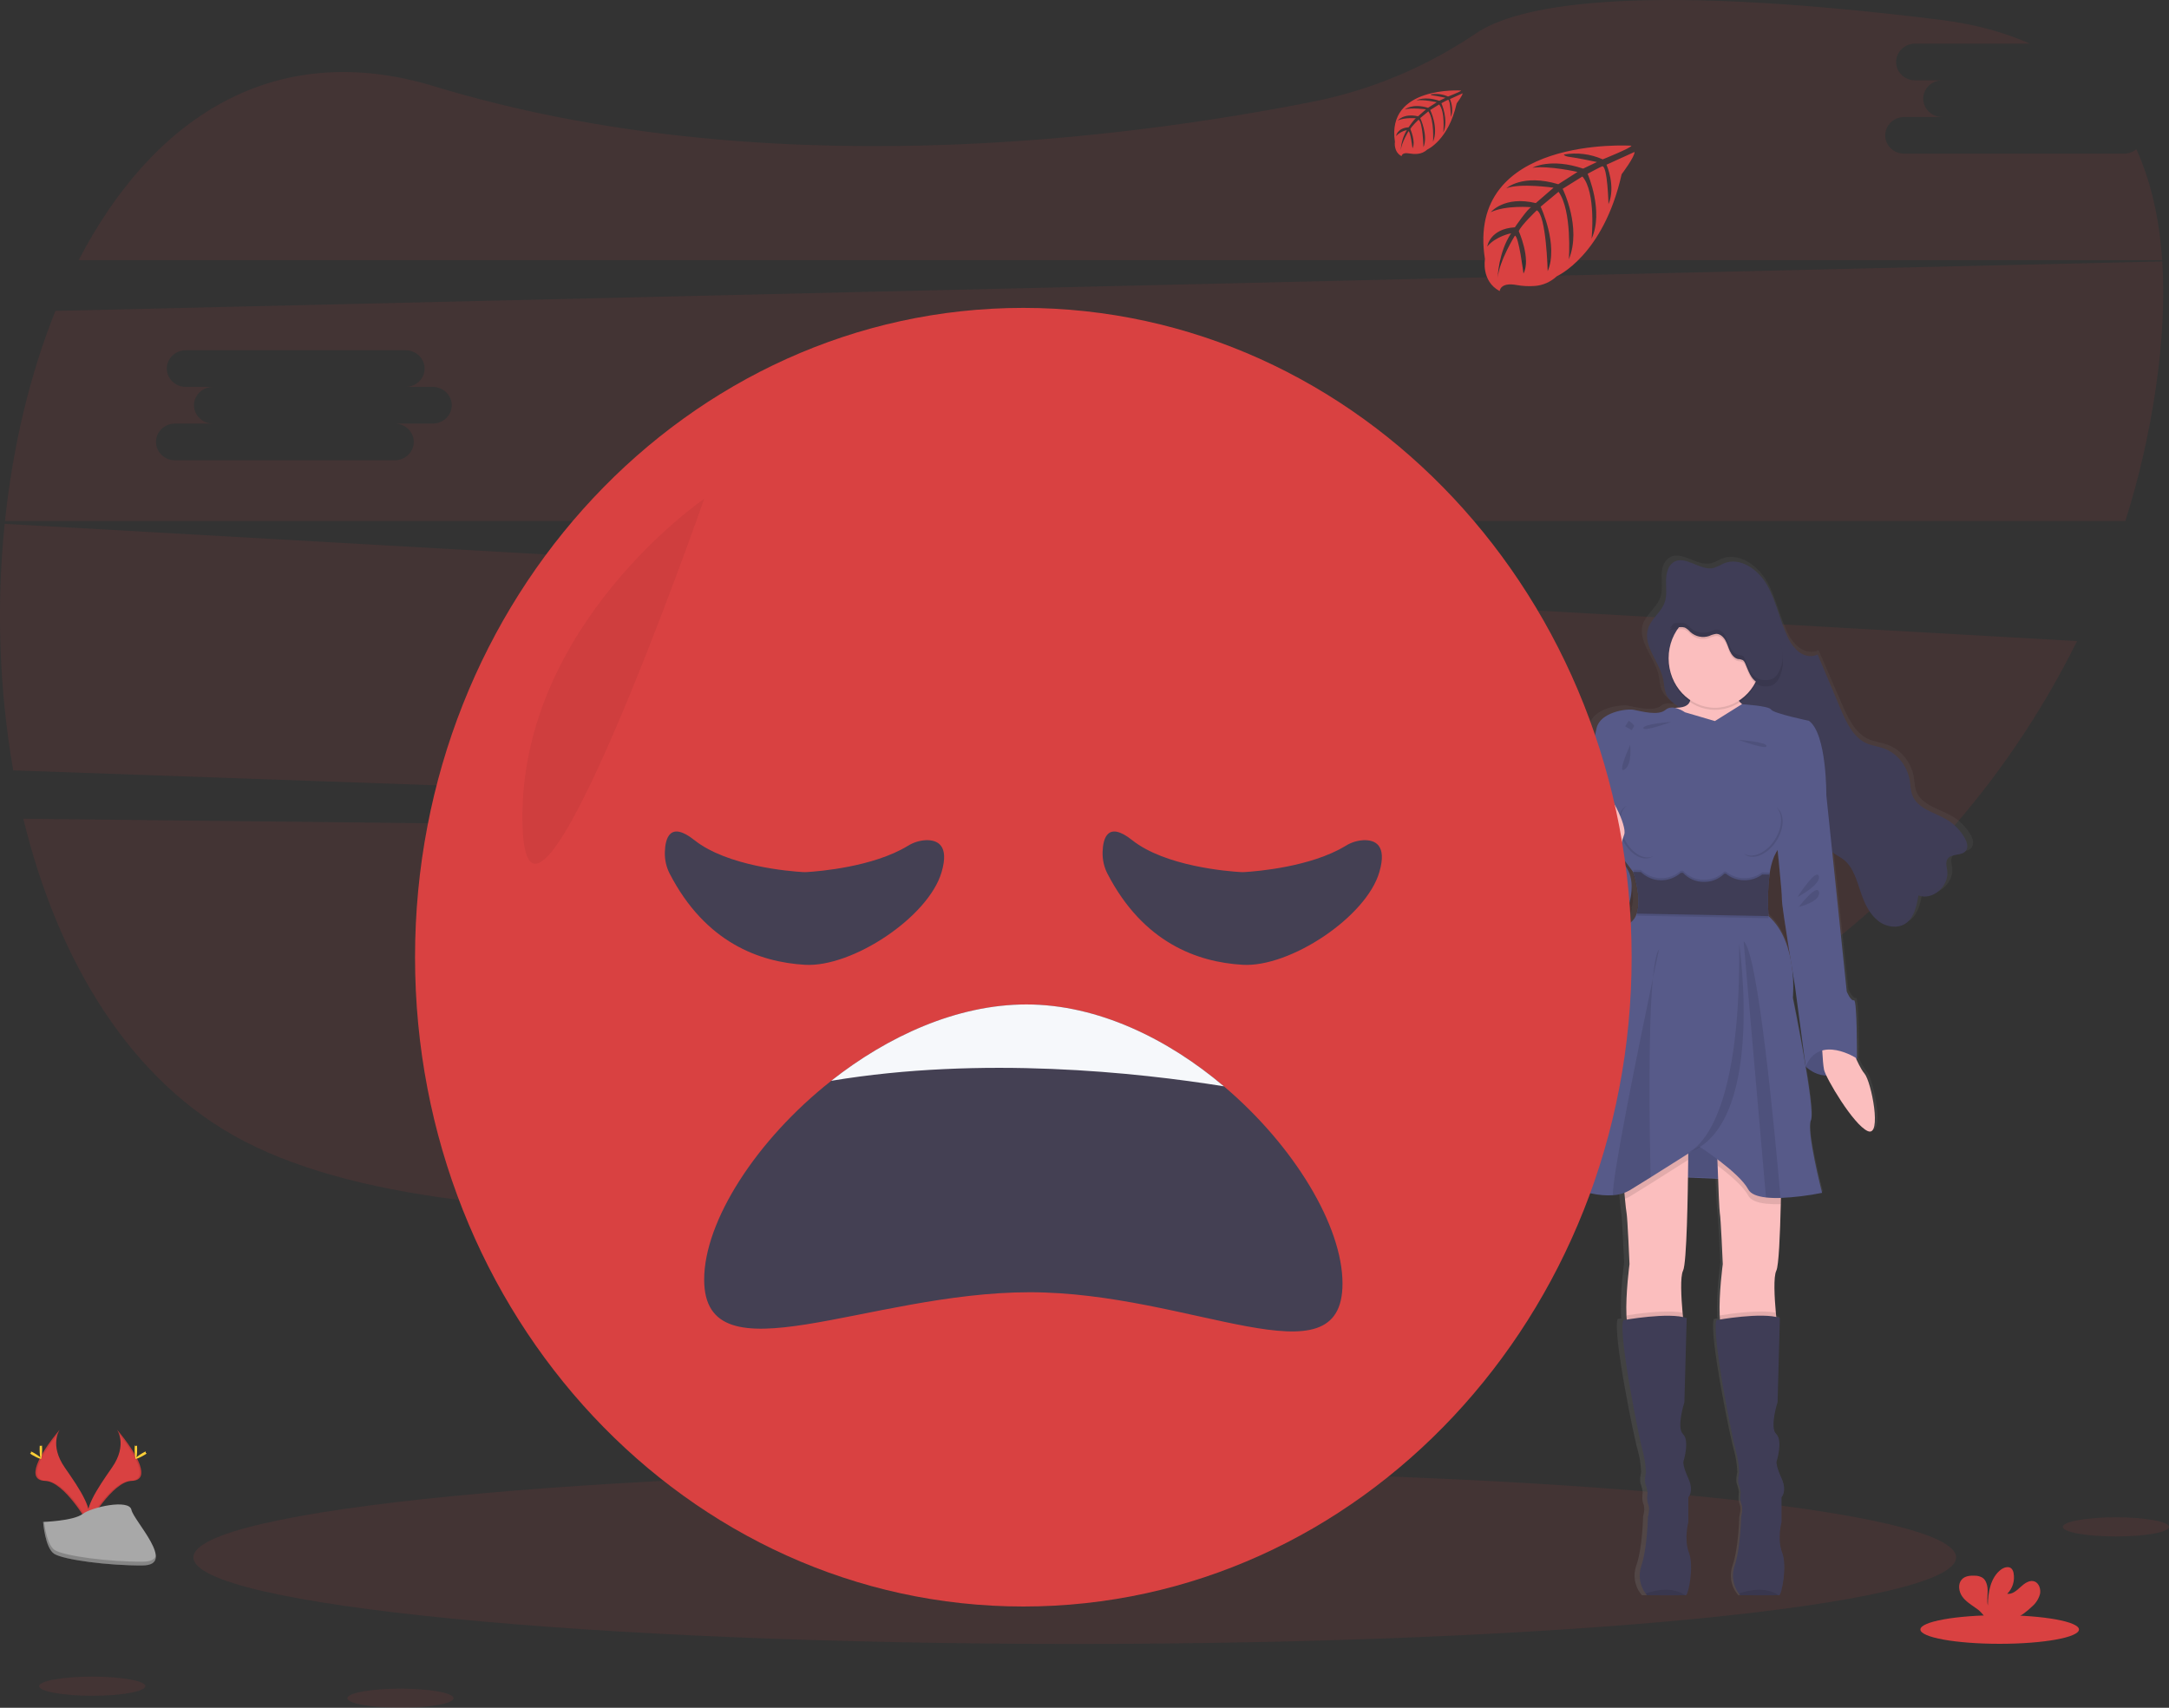 <svg width="80" height="63" viewBox="0 0 80 63" fill="none" xmlns="http://www.w3.org/2000/svg">
<rect x="0" y="0" width="80" height="63" fill="#333333" stroke="none"/>
<g clip-path="url(#clip0)">
<path opacity="0.1" d="M0.861 30.204C2.125 35.417 4.797 39.922 9.019 42.106C17.797 46.645 37.594 44.304 52.369 41.617C60.011 40.227 66.729 36.392 71.609 30.994L0.861 30.204Z" fill="#D94141"/>
<path opacity="0.1" d="M78.34 5.67H70.234C69.849 5.67 69.533 5.366 69.533 4.994C69.533 4.622 69.849 4.317 70.234 4.317H71.636C71.25 4.317 70.935 4.013 70.935 3.64C70.935 3.267 71.25 2.964 71.636 2.964H70.635C70.249 2.964 69.934 2.659 69.934 2.287C69.934 1.914 70.249 1.61 70.635 1.61H74.866C73.927 1.189 72.83 0.889 71.565 0.731C60.027 -0.7 55.908 0.247 54.455 1.22C52.644 2.447 50.632 3.299 48.525 3.731C41.406 5.149 28.094 6.856 16.028 3.187C10.031 1.36 5.574 4.443 2.902 9.597H79.748C79.648 8.1 79.347 6.716 78.796 5.506C78.666 5.613 78.505 5.671 78.34 5.67Z" fill="#D94141"/>
<path opacity="0.1" d="M0.173 19.325C-0.138 22.357 -0.032 25.42 0.488 28.419L71.663 30.934C73.622 28.764 75.287 26.312 76.609 23.649L0.173 19.325ZM28.324 25.812H26.923C27.308 25.812 27.624 26.117 27.624 26.489C27.624 26.861 27.308 27.166 26.923 27.166H18.816C18.431 27.166 18.116 26.861 18.116 26.489C18.116 26.117 18.431 25.812 18.816 25.812H20.218C19.833 25.812 19.518 25.508 19.518 25.136C19.518 24.764 19.833 24.459 20.218 24.459H19.217C18.831 24.459 18.516 24.155 18.516 23.783C18.516 23.411 18.831 23.106 19.217 23.106H27.323C27.709 23.106 28.024 23.41 28.024 23.783C28.024 24.155 27.709 24.459 27.323 24.459H28.324C28.71 24.459 29.025 24.763 29.025 25.136C29.025 25.509 28.71 25.812 28.324 25.812Z" fill="#D94141"/>
<path opacity="0.1" d="M79.751 9.644L2.045 11.469C1.1 13.816 0.473 16.47 0.184 19.22H78.39C78.899 17.611 79.276 15.958 79.519 14.279C79.752 12.664 79.845 11.101 79.751 9.644ZM15.961 15.626H14.56C14.945 15.626 15.261 15.931 15.261 16.303C15.261 16.675 14.945 16.98 14.56 16.98H6.453C6.068 16.98 5.753 16.675 5.753 16.303C5.753 15.931 6.068 15.626 6.453 15.626H7.855C7.47 15.626 7.155 15.322 7.155 14.95C7.155 14.578 7.47 14.273 7.855 14.273H6.854C6.468 14.273 6.153 13.969 6.153 13.597C6.153 13.225 6.468 12.92 6.854 12.92H14.96C15.346 12.92 15.661 13.224 15.661 13.597C15.661 13.97 15.346 14.273 14.96 14.273H15.961C16.347 14.273 16.662 14.578 16.662 14.95C16.662 15.322 16.347 15.626 15.961 15.626Z" fill="#D94141"/>
<path opacity="0.1" d="M39.641 60.645C57.594 60.645 72.148 59.216 72.148 57.452C72.148 55.689 57.594 54.26 39.641 54.26C21.688 54.26 7.134 55.689 7.134 57.452C7.134 59.216 21.688 60.645 39.641 60.645Z" fill="#D94141"/>
<path d="M72.773 31.082C72.772 31.076 72.772 31.071 72.773 31.066C72.773 31.057 72.773 31.049 72.773 31.041C72.758 30.953 72.727 30.868 72.68 30.792C72.514 30.508 72.282 30.274 72.007 30.112C71.527 29.831 70.867 29.711 70.675 29.174C70.616 29.008 70.615 28.827 70.586 28.653C70.535 28.382 70.418 28.13 70.247 27.923C70.076 27.715 69.857 27.559 69.612 27.471C69.384 27.389 69.137 27.367 68.915 27.266C68.419 27.041 68.157 26.485 67.936 25.972C67.649 25.31 67.362 24.647 67.075 23.984C66.856 24.101 66.574 24.046 66.37 23.899C66.173 23.743 66.016 23.536 65.914 23.297C65.618 22.684 65.491 21.989 65.143 21.405C64.795 20.821 64.101 20.36 63.487 20.614C63.367 20.678 63.243 20.733 63.116 20.778C62.59 20.909 62.008 20.268 61.558 20.579C61.483 20.63 61.423 20.702 61.382 20.786C61.381 20.78 61.381 20.775 61.382 20.77C61.323 20.896 61.29 21.035 61.286 21.175C61.286 21.204 61.286 21.232 61.286 21.259C61.286 21.264 61.286 21.269 61.286 21.273C61.286 21.385 61.292 21.498 61.294 21.612C61.295 21.707 61.288 21.802 61.273 21.896V21.888C61.265 21.941 61.252 21.993 61.235 22.044C61.118 22.379 60.794 22.599 60.642 22.914V22.898C60.625 22.933 60.61 22.968 60.598 23.005C60.571 23.087 60.557 23.174 60.556 23.262C60.543 23.854 61.131 24.412 61.2 25.047C61.248 25.498 61.345 25.642 61.704 25.897L61.782 25.953C61.751 25.953 61.719 25.957 61.683 25.958C61.669 25.959 61.656 25.96 61.642 25.963C61.579 25.944 61.512 25.941 61.448 25.953C61.383 25.965 61.322 25.992 61.268 26.033C60.993 26.266 60.343 26.086 60.054 26.033C59.766 25.979 58.777 26.124 58.638 26.709C58.5 27.294 58.263 28.503 58.263 28.503C58.263 28.503 58.263 29.269 58.175 29.412C58.172 29.422 58.172 29.433 58.175 29.443C58.175 29.658 58.182 30.951 57.987 31.284C57.94 31.361 57.943 31.533 57.979 31.744C57.774 32.026 57.581 32.355 57.615 32.571C57.678 33.013 58.517 34.402 59.72 33.658C59.72 33.658 60.404 32.322 59.543 31.611L59.58 31.456C59.84 31.798 60.033 32.043 60.033 32.043C60.033 32.043 60.043 32.072 60.059 32.121H60.033C60.146 32.447 60.214 32.789 60.235 33.136C60.232 33.264 60.211 33.389 60.171 33.51H60.194C60.187 33.536 60.18 33.563 60.171 33.587C60.129 33.718 60.05 33.833 59.945 33.914C59.344 34.369 58.655 37.619 58.655 37.619C58.655 37.619 57.291 42.871 57.018 43.17C56.793 43.415 58.209 44.106 59.273 44.024C59.421 44.015 59.568 43.985 59.709 43.936C59.715 44.013 59.723 44.091 59.73 44.162C59.752 44.395 59.776 44.61 59.79 44.678C59.828 44.847 59.903 46.575 59.903 46.575C59.903 46.575 59.75 47.698 59.787 48.479C59.787 48.533 59.793 48.584 59.798 48.635L59.665 48.656C59.465 49.138 60.291 53.154 60.404 53.492C60.479 53.758 60.521 54.033 60.529 54.311C60.529 54.311 60.456 54.597 60.517 54.753C60.554 54.848 60.579 54.949 60.59 55.052C60.59 55.052 60.54 55.311 60.615 55.48C60.69 55.65 60.603 55.946 60.603 55.946C60.603 55.946 60.578 57.116 60.352 57.753C60.291 57.924 60.273 58.11 60.301 58.291C60.328 58.472 60.4 58.642 60.509 58.784C60.525 58.806 60.542 58.827 60.56 58.847C60.56 58.847 61.803 58.858 62.022 58.847H62.051C62.139 58.834 62.364 57.781 62.163 57.274C61.963 56.767 62.139 56.143 62.139 56.143V55.22C62.139 55.22 62.364 54.998 62.139 54.521C61.913 54.045 61.95 53.9 61.95 53.9C61.95 53.9 62.201 53.133 61.938 52.886C61.675 52.639 61.988 51.703 61.988 51.703L62.077 48.582C62.03 48.566 61.983 48.553 61.935 48.543C61.93 48.492 61.925 48.439 61.92 48.383C61.868 47.818 61.824 47.049 61.939 46.83C62.054 46.611 62.109 44.7 62.127 43.371L63.273 43.418C63.297 44.039 63.323 44.606 63.339 44.678C63.376 44.847 63.452 46.575 63.452 46.575C63.452 46.575 63.298 47.698 63.335 48.479C63.335 48.533 63.342 48.584 63.346 48.635L63.214 48.656C63.013 49.138 63.84 53.154 63.952 53.492C64.027 53.758 64.069 54.033 64.078 54.311C64.078 54.311 64.005 54.597 64.065 54.753C64.103 54.848 64.127 54.949 64.138 55.052C64.138 55.052 64.088 55.311 64.163 55.48C64.238 55.65 64.151 55.946 64.151 55.946C64.151 55.946 64.126 57.116 63.901 57.753C63.84 57.925 63.824 58.11 63.852 58.291C63.88 58.472 63.953 58.641 64.062 58.782C64.078 58.805 64.095 58.826 64.113 58.845C64.113 58.845 65.357 58.856 65.576 58.845H65.604C65.692 58.832 65.918 57.779 65.717 57.272C65.516 56.765 65.692 56.141 65.692 56.141V55.22C65.692 55.22 65.918 54.998 65.692 54.521C65.467 54.045 65.504 53.9 65.504 53.9C65.504 53.9 65.755 53.133 65.491 52.886C65.228 52.639 65.541 51.703 65.541 51.703L65.632 48.582C65.584 48.565 65.535 48.552 65.486 48.543C65.481 48.492 65.476 48.439 65.471 48.383C65.419 47.818 65.375 47.049 65.49 46.83C65.582 46.651 65.635 45.495 65.659 44.367C65.659 44.29 65.659 44.212 65.665 44.134C66.192 44.111 66.716 44.048 67.234 43.947C67.234 43.947 66.621 41.632 66.809 41.255C66.89 41.093 66.773 40.229 66.614 39.298C66.836 39.49 67.112 39.597 67.398 39.601C67.672 40.164 68.507 41.459 68.976 41.658C69.528 41.891 69.114 39.826 68.851 39.527C68.727 39.364 68.622 39.185 68.54 38.994C68.547 38.984 68.555 38.977 68.562 38.968C68.57 38.959 68.576 36.771 68.45 36.81C68.324 36.85 68.174 36.485 68.174 36.485L67.786 32.846L67.623 31.323C67.759 31.43 67.92 31.498 68.059 31.604C68.437 31.9 68.561 32.42 68.727 32.879C68.864 33.257 69.056 33.633 69.371 33.87C69.685 34.108 70.147 34.17 70.461 33.93C70.752 33.704 70.838 33.296 70.902 32.924C71.43 33.122 72.071 32.593 72.002 32.014C71.986 31.872 71.936 31.715 72.006 31.59C72.146 31.344 72.588 31.487 72.733 31.243C72.758 31.201 72.77 31.152 72.77 31.103C72.772 31.092 72.773 31.087 72.773 31.082ZM65.71 33.084C65.702 33.222 65.881 34.339 66.027 35.223C65.907 34.672 65.668 34.084 65.197 33.681C65.197 33.681 65.197 33.653 65.191 33.604H65.197C65.197 33.604 65.177 33.382 65.174 33.066C65.175 32.786 65.195 32.506 65.232 32.229V32.222H65.223C65.223 32.198 65.229 32.174 65.232 32.151C65.261 31.917 65.321 31.689 65.409 31.472C65.448 31.388 65.493 31.306 65.544 31.229C65.621 31.979 65.718 32.943 65.71 33.084ZM66.102 35.671C66.165 36.052 66.211 36.32 66.211 36.32L66.597 39.151V39.164C66.389 37.969 66.124 36.709 66.124 36.709C66.151 36.363 66.144 36.015 66.102 35.671Z" fill="url(#paint0_linear)"/>
<path d="M61.369 25.203C61.296 24.485 60.569 23.867 60.787 23.184C60.905 22.812 61.276 22.585 61.401 22.215C61.484 21.971 61.447 21.703 61.448 21.444C61.449 21.185 61.505 20.895 61.708 20.752C62.144 20.441 62.705 21.08 63.214 20.95C63.337 20.905 63.457 20.85 63.573 20.787C64.167 20.534 64.839 20.994 65.173 21.575C65.507 22.155 65.632 22.848 65.918 23.458C66.016 23.694 66.168 23.9 66.359 24.057C66.557 24.203 66.827 24.258 67.041 24.141L67.874 26.121C68.092 26.631 68.342 27.184 68.819 27.409C69.033 27.509 69.272 27.531 69.493 27.613C69.733 27.703 69.947 27.86 70.113 28.066C70.279 28.273 70.391 28.522 70.438 28.789C70.467 28.963 70.467 29.143 70.525 29.308C70.71 29.843 71.348 29.962 71.813 30.24C72.082 30.402 72.307 30.635 72.467 30.916C72.54 31.051 72.603 31.227 72.525 31.359C72.384 31.601 71.957 31.458 71.822 31.705C71.754 31.829 71.802 31.984 71.822 32.127C71.888 32.702 71.268 33.23 70.757 33.032C70.696 33.403 70.612 33.809 70.331 34.033C70.029 34.274 69.582 34.21 69.278 33.974C68.973 33.738 68.788 33.365 68.656 32.988C68.495 32.53 68.375 32.013 68.009 31.718C67.877 31.613 67.718 31.545 67.589 31.438C67.298 31.201 67.152 30.809 67.048 30.429C66.914 29.955 66.807 29.468 66.612 29.021C66.417 28.574 66.109 28.158 65.686 27.954C65.29 27.763 64.833 27.776 64.424 27.621C63.719 27.356 63.198 26.723 62.496 26.425C62.272 26.324 62.06 26.196 61.864 26.043C61.511 25.795 61.415 25.652 61.369 25.203Z" fill="#3F3D56"/>
<g opacity="0.1">
<path opacity="0.1" d="M61.434 22.063C61.449 22.033 61.462 22.001 61.473 21.969C61.556 21.725 61.519 21.457 61.52 21.198C61.52 21.111 61.527 21.025 61.542 20.94C61.475 21.094 61.443 21.262 61.447 21.431C61.446 21.64 61.47 21.859 61.434 22.063Z" fill="black"/>
<path opacity="0.1" d="M70.399 33.789C70.098 34.029 69.65 33.966 69.346 33.73C69.041 33.493 68.856 33.121 68.727 32.743C68.566 32.285 68.447 31.767 68.08 31.473C67.949 31.368 67.789 31.299 67.661 31.193C67.37 30.955 67.224 30.563 67.12 30.188C66.985 29.714 66.879 29.227 66.683 28.78C66.487 28.333 66.181 27.916 65.757 27.712C65.362 27.522 64.905 27.534 64.496 27.38C63.79 27.114 63.269 26.482 62.568 26.183C62.344 26.083 62.132 25.954 61.935 25.801C61.59 25.547 61.498 25.404 61.448 24.956C61.375 24.284 60.735 23.697 60.835 23.064C60.818 23.098 60.804 23.133 60.792 23.169C60.574 23.853 61.301 24.471 61.373 25.188C61.421 25.636 61.519 25.78 61.861 26.034C62.057 26.186 62.27 26.315 62.494 26.416C63.194 26.714 63.716 27.347 64.421 27.612C64.831 27.767 65.288 27.754 65.683 27.944C66.106 28.149 66.41 28.566 66.609 29.012C66.808 29.458 66.914 29.944 67.045 30.42C67.152 30.795 67.293 31.188 67.586 31.425C67.718 31.531 67.877 31.6 68.006 31.705C68.37 32 68.492 32.517 68.653 32.975C68.785 33.351 68.97 33.724 69.275 33.96C69.58 34.196 70.027 34.26 70.329 34.02C70.522 33.865 70.62 33.628 70.684 33.374C70.627 33.538 70.528 33.681 70.399 33.789Z" fill="black"/>
<path opacity="0.1" d="M71.894 31.461C71.866 31.517 71.854 31.58 71.859 31.642C72.023 31.469 72.394 31.571 72.524 31.348C72.554 31.293 72.566 31.229 72.557 31.166C72.388 31.337 72.018 31.235 71.894 31.461Z" fill="black"/>
<path opacity="0.1" d="M70.826 32.788C70.812 32.866 70.798 32.949 70.781 33.03C71.226 33.178 71.74 32.797 71.813 32.316C71.636 32.686 71.2 32.934 70.826 32.788Z" fill="black"/>
</g>
<path d="M62.308 25.576C62.308 25.576 62.55 26.098 61.835 26.109C61.12 26.12 62.295 29.497 62.295 29.497L63.484 31.112L64.962 30.258L65.047 27.902L65.156 26.479C65.156 26.479 63.775 26 64.029 25.367C64.284 24.733 62.308 25.576 62.308 25.576Z" fill="#FBBEBE"/>
<path d="M66.6 39.347C66.6 39.347 67.472 40.264 68.49 39.047L67.709 38.161H66.72L66.6 39.347Z" fill="#575A89"/>
<path opacity="0.1" d="M66.694 38.161L66.574 39.347C66.574 39.347 67.446 40.264 68.465 39.047" fill="black"/>
<path d="M68.162 38.323C68.162 38.323 68.514 39.307 68.768 39.604C69.023 39.901 69.423 41.959 68.889 41.726C68.356 41.493 67.338 39.759 67.277 39.462C67.216 39.164 67.193 38.323 67.193 38.323H68.162Z" fill="#FBBEBE"/>
<path d="M60.539 43.37L65.241 43.564L64.695 41.441L62.327 41.39L60.539 43.37Z" fill="#575A89"/>
<path opacity="0.1" d="M61.192 43.37L65.896 43.564L65.35 41.441L62.981 41.39L61.192 43.37Z" fill="black"/>
<path d="M62.077 46.874C61.966 47.095 62.009 47.861 62.059 48.426C62.091 48.787 62.126 49.064 62.126 49.064C62.126 49.064 60.368 49.646 60.102 49.142C60.035 49.014 60.001 48.789 59.989 48.526C59.953 47.749 60.102 46.631 60.102 46.631C60.102 46.631 60.029 44.91 59.993 44.742C59.978 44.674 59.956 44.46 59.934 44.228C59.902 43.883 59.872 43.499 59.872 43.499L62.272 42.141C62.272 42.141 62.272 42.395 62.267 42.787C62.254 44.019 62.215 46.602 62.077 46.874Z" fill="#FBBEBE"/>
<path opacity="0.1" d="M62.126 49.064C62.126 49.064 60.368 49.646 60.102 49.142C60.034 49.014 60.001 48.789 59.989 48.526C60.353 48.467 61.46 48.304 62.059 48.426C62.091 48.787 62.126 49.064 62.126 49.064Z" fill="black"/>
<path d="M62.186 58.847H62.159C61.947 58.855 60.744 58.847 60.744 58.847C60.727 58.827 60.71 58.806 60.695 58.785C60.589 58.643 60.518 58.474 60.491 58.294C60.464 58.115 60.48 57.931 60.538 57.76C60.757 57.126 60.781 55.961 60.781 55.961C60.781 55.961 60.866 55.663 60.793 55.495C60.72 55.327 60.768 55.068 60.768 55.068C60.757 54.966 60.733 54.866 60.696 54.771C60.635 54.615 60.708 54.33 60.708 54.33C60.7 54.054 60.659 53.78 60.586 53.515C60.477 53.179 59.677 49.18 59.872 48.701C59.872 48.701 61.568 48.391 62.211 48.624L62.126 51.729C62.126 51.729 61.823 52.661 62.077 52.907C62.332 53.153 62.09 53.917 62.09 53.917C62.09 53.917 62.053 54.059 62.272 54.538C62.49 55.017 62.272 55.236 62.272 55.236V56.155C62.272 56.155 62.102 56.776 62.295 57.281C62.489 57.785 62.272 58.831 62.186 58.847Z" fill="#3F3D56"/>
<path d="M65.517 46.874C65.406 47.095 65.448 47.861 65.499 48.426C65.531 48.787 65.566 49.064 65.566 49.064C65.566 49.064 63.808 49.646 63.542 49.142C63.474 49.014 63.441 48.789 63.429 48.526C63.392 47.749 63.542 46.631 63.542 46.631C63.542 46.631 63.469 44.91 63.432 44.742C63.413 44.651 63.379 43.784 63.352 43.007C63.329 42.344 63.311 41.745 63.311 41.745L65.711 42.141C65.711 42.141 65.711 43.267 65.681 44.425C65.655 45.547 65.606 46.698 65.517 46.874Z" fill="#FBBEBE"/>
<path opacity="0.1" d="M65.565 49.064C65.565 49.064 63.808 49.646 63.541 49.142C63.474 49.014 63.44 48.789 63.429 48.526C63.792 48.467 64.899 48.304 65.499 48.426C65.531 48.787 65.565 49.064 65.565 49.064Z" fill="black"/>
<path d="M65.626 58.847H65.598C65.386 58.855 64.183 58.847 64.183 58.847C64.166 58.827 64.149 58.806 64.134 58.785C64.028 58.643 63.958 58.474 63.93 58.294C63.903 58.115 63.919 57.931 63.978 57.76C64.196 57.123 64.218 55.958 64.218 55.958C64.218 55.958 64.303 55.66 64.23 55.492C64.157 55.324 64.205 55.065 64.205 55.065C64.194 54.963 64.17 54.863 64.133 54.768C64.072 54.612 64.145 54.327 64.145 54.327C64.137 54.051 64.096 53.777 64.023 53.512C63.914 53.176 63.114 49.177 63.309 48.698C63.309 48.698 65.005 48.388 65.648 48.621L65.563 51.726C65.563 51.726 65.26 52.658 65.514 52.904C65.769 53.15 65.527 53.913 65.527 53.913C65.527 53.913 65.49 54.056 65.709 54.535C65.927 55.014 65.709 55.233 65.709 55.233V56.152C65.709 56.152 65.539 56.773 65.733 57.278C65.926 57.782 65.711 58.831 65.626 58.847Z" fill="#3F3D56"/>
<path opacity="0.1" d="M63.254 26.186C64.197 26.186 64.963 25.37 64.963 24.362C64.963 23.354 64.197 22.537 63.254 22.537C62.31 22.537 61.544 23.354 61.544 24.362C61.544 25.37 62.31 26.186 63.254 26.186Z" fill="black"/>
<path d="M63.254 26.109C64.197 26.109 64.963 25.292 64.963 24.284C64.963 23.277 64.197 22.46 63.254 22.46C62.31 22.46 61.544 23.277 61.544 24.284C61.544 25.292 62.31 26.109 63.254 26.109Z" fill="#FBBEBE"/>
<path opacity="0.1" d="M59.872 43.499L62.272 42.141C62.272 42.141 62.272 42.395 62.267 42.787C61.917 43.011 61.388 43.347 60.88 43.665C60.603 43.838 60.333 44.005 60.102 44.146C60.048 44.177 59.992 44.203 59.934 44.224C59.902 43.883 59.872 43.499 59.872 43.499Z" fill="black"/>
<path opacity="0.1" d="M65.71 42.137C65.71 42.137 65.71 43.264 65.681 44.422H65.672C65.493 44.428 65.313 44.422 65.135 44.404C64.821 44.368 64.57 44.28 64.48 44.104C64.297 43.763 63.786 43.328 63.354 43.004C63.332 42.341 63.313 41.742 63.313 41.742L65.71 42.137Z" fill="black"/>
<path d="M65.264 32.27C65.203 32.775 65.192 33.286 65.229 33.794C66.332 34.764 66.126 36.809 66.126 36.809C66.126 36.809 66.975 40.95 66.793 41.325C66.611 41.7 67.205 44.004 67.205 44.004C66.699 44.106 66.187 44.169 65.672 44.192C65.493 44.199 65.313 44.193 65.135 44.174C64.821 44.138 64.57 44.05 64.48 43.874C64.141 43.241 62.675 42.296 62.675 42.296C62.675 42.296 61.745 42.891 60.88 43.432C60.603 43.605 60.334 43.773 60.102 43.913C59.914 44.019 59.707 44.08 59.495 44.091C58.466 44.172 57.095 43.484 57.313 43.241C57.58 42.943 58.901 37.715 58.901 37.715C58.901 37.715 59.568 34.48 60.15 34.027C60.252 33.945 60.328 33.831 60.368 33.702C60.567 33.111 60.234 32.163 60.234 32.163C60.234 32.163 58.355 29.692 58.44 29.549C58.524 29.406 58.525 28.644 58.525 28.644C58.525 28.644 58.755 27.441 58.888 26.858C59.022 26.276 59.979 26.133 60.258 26.185C60.536 26.237 61.166 26.418 61.432 26.185C61.699 25.952 62.148 26.276 62.148 26.276L63.252 26.6L64.245 25.979C64.245 25.979 65.24 26.034 65.325 26.176C65.41 26.318 66.719 26.59 66.719 26.59C67.385 27.069 67.361 29.347 67.361 29.347C67.361 29.347 65.761 30.834 65.434 31.598C65.349 31.813 65.292 32.039 65.264 32.27Z" fill="#575A89"/>
<path d="M66.999 29.031L67.362 29.342L67.738 32.952L68.114 36.576C68.114 36.576 68.259 36.938 68.38 36.9C68.502 36.861 68.49 39.047 68.49 39.047C68.49 39.047 67.098 38.133 66.599 39.347L66.21 36.421C66.21 36.421 65.713 33.431 65.725 33.198C65.738 32.965 65.471 30.442 65.471 30.442L66.999 29.031Z" fill="#575A89"/>
<path d="M58.708 29.2L58.441 29.549C58.441 29.549 58.466 31.05 58.259 31.413C58.053 31.775 58.829 33.897 59.12 33.767C59.411 33.638 60.066 30.326 60.066 30.287C60.066 30.248 58.708 29.2 58.708 29.2Z" fill="#575A89"/>
<path d="M58.684 31.335C58.684 31.335 57.835 32.254 57.896 32.694C57.956 33.134 58.768 34.517 59.932 33.774C59.932 33.774 61.011 31.607 58.684 31.335Z" fill="#575A89"/>
<path opacity="0.1" d="M62.159 58.849C61.947 58.858 60.744 58.849 60.744 58.849C60.727 58.83 60.71 58.809 60.695 58.787C61.002 58.675 61.667 58.508 62.159 58.849Z" fill="black"/>
<path opacity="0.1" d="M65.6 58.849C65.388 58.858 64.185 58.849 64.185 58.849C64.168 58.83 64.151 58.809 64.136 58.787C64.442 58.675 65.107 58.508 65.6 58.849Z" fill="black"/>
<path opacity="0.1" d="M60.965 36.09C60.78 37.989 60.841 41.758 60.879 43.432C60.603 43.605 60.333 43.773 60.102 43.913C59.914 44.019 59.707 44.08 59.495 44.091C59.418 43.585 60.485 38.385 60.965 36.09Z" fill="black"/>
<path opacity="0.1" d="M61.192 35.012C61.187 35.039 61.099 35.452 60.965 36.09C61.018 35.546 61.09 35.155 61.192 35.012Z" fill="black"/>
<path opacity="0.1" d="M64.145 34.807C64.145 34.807 65.176 41.717 62.124 42.572C62.123 42.568 64.235 42.226 64.145 34.807Z" fill="black"/>
<path opacity="0.1" d="M65.672 44.192C65.493 44.199 65.313 44.193 65.135 44.174L64.311 34.726C64.837 35.092 65.465 41.797 65.672 44.192Z" fill="black"/>
<path opacity="0.1" d="M61.981 23.211C62.035 23.207 62.09 23.213 62.143 23.229C62.22 23.27 62.29 23.326 62.348 23.394C62.443 23.478 62.556 23.536 62.678 23.561C62.799 23.586 62.924 23.578 63.042 23.537C63.125 23.498 63.213 23.472 63.303 23.46C63.442 23.46 63.562 23.568 63.634 23.693C63.706 23.817 63.743 23.964 63.805 24.097C63.867 24.23 63.966 24.356 64.102 24.388C64.167 24.391 64.231 24.407 64.291 24.435C64.327 24.467 64.355 24.508 64.372 24.555C64.486 24.817 64.576 25.126 64.818 25.254C64.907 25.298 65.004 25.321 65.102 25.32C65.202 25.328 65.302 25.309 65.393 25.264C65.483 25.211 65.557 25.132 65.607 25.037C65.758 24.77 65.776 24.439 65.74 24.129C65.696 23.738 65.565 23.364 65.36 23.037C65.143 22.707 64.848 22.444 64.505 22.275C64.162 22.106 63.783 22.037 63.407 22.075C63.276 22.091 63.146 22.117 63.018 22.153C62.556 22.285 62.102 22.532 61.821 22.946C61.753 23.049 61.678 23.147 61.598 23.239C61.725 23.226 61.853 23.214 61.981 23.211Z" fill="black"/>
<path d="M61.981 23.134C62.035 23.129 62.09 23.135 62.143 23.151C62.22 23.192 62.29 23.248 62.348 23.316C62.443 23.401 62.556 23.458 62.678 23.483C62.799 23.509 62.924 23.5 63.042 23.46C63.125 23.42 63.213 23.394 63.303 23.382C63.442 23.382 63.562 23.491 63.634 23.615C63.706 23.739 63.743 23.887 63.805 24.02C63.867 24.152 63.966 24.278 64.102 24.311C64.167 24.313 64.231 24.329 64.291 24.357C64.327 24.389 64.355 24.43 64.372 24.478C64.486 24.739 64.576 25.048 64.818 25.176C64.907 25.221 65.004 25.243 65.102 25.242C65.202 25.25 65.302 25.231 65.393 25.186C65.483 25.133 65.557 25.054 65.607 24.959C65.758 24.692 65.776 24.361 65.74 24.051C65.696 23.66 65.565 23.287 65.36 22.96C65.143 22.629 64.848 22.366 64.505 22.197C64.162 22.028 63.783 21.959 63.407 21.998C63.276 22.014 63.146 22.039 63.018 22.075C62.556 22.207 62.102 22.454 61.821 22.868C61.753 22.971 61.678 23.07 61.598 23.162C61.725 23.148 61.853 23.137 61.981 23.134Z" fill="#3F3D56"/>
<path opacity="0.1" d="M60.126 27.479C60.126 27.479 60.211 28.204 59.92 28.385C59.63 28.566 60.126 27.479 60.126 27.479Z" fill="black"/>
<path opacity="0.1" d="M66.295 33.095C66.295 33.095 66.986 32.008 67.084 32.319C67.181 32.629 66.295 33.095 66.295 33.095Z" fill="black"/>
<path opacity="0.1" d="M66.344 33.457C66.344 33.457 67.026 32.564 67.091 32.913C67.157 33.263 66.344 33.457 66.344 33.457Z" fill="black"/>
<path opacity="0.1" d="M64.343 32.394C64.096 32.398 63.855 32.313 63.658 32.153H63.598C63.394 32.352 63.126 32.46 62.85 32.454C62.706 32.457 62.563 32.43 62.43 32.373C62.297 32.316 62.175 32.23 62.074 32.121H61.995C61.785 32.304 61.522 32.401 61.252 32.395C60.982 32.39 60.723 32.283 60.52 32.093L60.235 32.087C60.235 32.087 60.568 33.035 60.369 33.626L65.229 33.718C65.192 33.21 65.204 32.699 65.264 32.194V32.187L64.997 32.181C64.805 32.324 64.576 32.398 64.343 32.394Z" fill="black"/>
<path opacity="0.1" d="M64.343 32.549C64.096 32.553 63.855 32.468 63.658 32.309H63.598C63.394 32.508 63.126 32.615 62.85 32.609C62.706 32.613 62.563 32.585 62.43 32.528C62.297 32.471 62.175 32.385 62.074 32.277H61.995C61.785 32.459 61.522 32.556 61.252 32.551C60.982 32.545 60.723 32.438 60.52 32.248L60.235 32.243C60.235 32.243 60.568 33.19 60.369 33.781L65.229 33.873C65.192 33.365 65.204 32.854 65.264 32.349V32.342L64.997 32.337C64.805 32.479 64.576 32.553 64.343 32.549Z" fill="black"/>
<path d="M64.343 32.472C64.096 32.475 63.855 32.391 63.658 32.231H63.598C63.394 32.43 63.126 32.538 62.85 32.532C62.706 32.535 62.563 32.507 62.43 32.45C62.297 32.393 62.175 32.308 62.074 32.199H61.995C61.785 32.381 61.522 32.478 61.252 32.473C60.982 32.468 60.723 32.361 60.52 32.17L60.235 32.165C60.235 32.165 60.568 33.112 60.369 33.703L65.229 33.795C65.192 33.288 65.204 32.777 65.264 32.271V32.264L64.997 32.259C64.805 32.401 64.576 32.475 64.343 32.472Z" fill="#3F3D56"/>
<path opacity="0.1" d="M64.127 27.294C64.127 27.294 65.15 27.364 65.157 27.52C65.163 27.675 64.127 27.294 64.127 27.294Z" fill="black"/>
<path opacity="0.1" d="M61.641 26.632C61.641 26.632 60.618 26.702 60.611 26.857C60.605 27.013 61.641 26.632 61.641 26.632Z" fill="black"/>
<path opacity="0.1" d="M65.552 29.807C65.541 29.799 65.531 29.793 65.521 29.786C65.783 30.038 65.739 30.587 65.418 31.041C65.096 31.494 64.608 31.683 64.311 31.48C64.321 31.488 64.329 31.497 64.339 31.506C64.63 31.743 65.139 31.557 65.475 31.088C65.811 30.619 65.844 30.045 65.552 29.807Z" fill="black"/>
<path opacity="0.1" d="M59.931 30.983C59.672 30.484 59.705 29.934 59.998 29.725C59.988 29.73 59.976 29.735 59.965 29.741C59.644 29.932 59.601 30.504 59.868 31.02C60.134 31.535 60.614 31.796 60.935 31.608C60.946 31.602 60.956 31.595 60.966 31.587C60.645 31.742 60.19 31.481 59.931 30.983Z" fill="black"/>
<path opacity="0.1" d="M60.276 26.779L60.183 26.934L59.943 26.798L60.069 26.592C60.152 26.634 60.224 26.698 60.276 26.779Z" fill="black"/>
<path d="M58.757 32.525C58.757 32.525 58.97 31.455 58.684 31.115C58.398 30.775 58.49 28.992 58.926 29.031C59.363 29.07 60.017 30.48 59.908 30.778C59.799 31.076 59.387 32.603 59.387 32.603L58.757 32.525Z" fill="#FBBEBE"/>
<path opacity="0.1" d="M65.6 24.806C65.549 24.901 65.475 24.98 65.386 25.034C65.295 25.078 65.195 25.097 65.095 25.089C64.997 25.09 64.9 25.067 64.811 25.023C64.568 24.895 64.478 24.585 64.365 24.325C64.35 24.278 64.325 24.235 64.29 24.202C64.232 24.173 64.168 24.157 64.104 24.153C63.968 24.12 63.869 23.994 63.807 23.862C63.744 23.73 63.707 23.584 63.636 23.457C63.565 23.331 63.444 23.22 63.305 23.224C63.215 23.237 63.127 23.265 63.044 23.306C62.926 23.346 62.801 23.354 62.68 23.329C62.558 23.304 62.445 23.246 62.35 23.162C62.292 23.094 62.222 23.038 62.145 22.997C62.093 22.98 62.038 22.974 61.983 22.979C61.899 22.979 61.816 22.988 61.733 22.995C61.691 23.053 61.647 23.108 61.6 23.161C61.727 23.149 61.855 23.137 61.983 23.134C62.038 23.13 62.093 23.136 62.145 23.152C62.222 23.193 62.292 23.249 62.35 23.317C62.445 23.401 62.558 23.459 62.68 23.484C62.801 23.509 62.926 23.502 63.044 23.461C63.127 23.42 63.215 23.392 63.305 23.38C63.444 23.38 63.564 23.488 63.636 23.613C63.708 23.737 63.745 23.884 63.807 24.017C63.869 24.15 63.968 24.276 64.104 24.308C64.168 24.312 64.232 24.329 64.29 24.357C64.327 24.389 64.355 24.43 64.372 24.478C64.485 24.739 64.576 25.048 64.818 25.176C64.907 25.221 65.004 25.243 65.102 25.242C65.202 25.25 65.302 25.231 65.393 25.186C65.483 25.133 65.556 25.054 65.607 24.959C65.72 24.739 65.77 24.49 65.752 24.24C65.747 24.439 65.694 24.634 65.6 24.806Z" fill="black"/>
<path d="M59.079 33.374C59.44 33.374 59.733 33.162 59.733 32.9C59.733 32.639 59.44 32.427 59.079 32.427C58.717 32.427 58.424 32.639 58.424 32.9C58.424 33.162 58.717 33.374 59.079 33.374Z" fill="#575A89"/>
<path d="M37.744 59.264C50.135 59.264 60.18 48.54 60.18 35.311C60.18 22.082 50.135 11.358 37.744 11.358C25.353 11.358 15.308 22.082 15.308 35.311C15.308 48.54 25.353 59.264 37.744 59.264Z" fill="#D94141"/>
<path d="M49.516 47.348C49.516 51.129 43.948 47.671 37.979 47.671C32.009 47.671 25.972 50.986 25.972 47.205C25.972 45.049 27.896 42.05 30.657 39.873C32.737 38.231 35.291 37.056 37.857 37.056C40.495 37.056 43.08 38.328 45.142 40.075C47.744 42.278 49.516 45.238 49.516 47.348Z" fill="#444053"/>
<path d="M45.141 40.074C41.968 39.564 36.229 38.942 30.657 39.871C32.737 38.23 35.291 37.054 37.857 37.054C40.494 37.054 43.079 38.327 45.141 40.074Z" fill="#F6F8FB"/>
<path opacity="0.05" d="M25.972 18.403C25.972 18.403 19.214 23.016 19.269 30.231C19.324 37.446 25.972 18.403 25.972 18.403Z" fill="black"/>
<path d="M60.171 5.375C60.171 5.375 54.047 4.982 54.77 9.562C54.77 9.562 54.624 10.371 55.314 10.739C55.314 10.739 55.325 10.4 55.941 10.515C56.161 10.554 56.384 10.566 56.607 10.549C56.907 10.527 57.193 10.402 57.42 10.191C57.42 10.191 59.141 9.432 59.811 6.428C59.811 6.428 60.306 5.773 60.287 5.605L59.253 6.076C59.253 6.076 59.606 6.871 59.326 7.533C59.326 7.533 59.292 6.105 59.094 6.135C59.054 6.142 58.557 6.411 58.557 6.411C58.557 6.411 59.164 7.798 58.703 8.805C58.703 8.805 58.877 7.097 58.364 6.511L57.636 6.965C57.636 6.965 58.346 8.396 57.865 9.565C57.865 9.565 57.989 7.773 57.484 7.075L56.824 7.624C56.824 7.624 57.491 9.035 57.084 10.004C57.084 10.004 57.031 7.918 56.682 7.76C56.682 7.76 56.105 8.304 56.017 8.527C56.017 8.527 56.474 9.551 56.191 10.091C56.191 10.091 56.017 8.701 55.874 8.694C55.874 8.694 55.3 9.614 55.239 10.246C55.239 10.246 55.265 9.307 55.735 8.606C55.735 8.606 55.179 8.708 54.855 9.093C54.855 9.093 54.945 8.441 55.874 8.385C55.874 8.385 56.349 7.686 56.476 7.644C56.476 7.644 55.548 7.561 54.986 7.827C54.986 7.827 55.481 7.213 56.645 7.492L57.3 6.925C57.3 6.925 56.079 6.746 55.562 6.944C55.562 6.944 56.157 6.4 57.475 6.796L58.184 6.343C58.184 6.343 57.143 6.104 56.523 6.188C56.523 6.188 57.178 5.812 58.391 6.22L58.901 5.977C58.901 5.977 58.138 5.817 57.914 5.792C57.691 5.767 57.679 5.701 57.679 5.701C58.164 5.616 58.661 5.678 59.114 5.878C59.114 5.878 60.189 5.447 60.171 5.375Z" fill="#D94141"/>
<path d="M53.89 3.339C53.89 3.339 51.127 3.16 51.45 5.23C51.45 5.23 51.385 5.596 51.695 5.762C51.695 5.762 51.7 5.607 51.979 5.661C52.078 5.678 52.179 5.684 52.279 5.676C52.415 5.666 52.544 5.609 52.647 5.514C52.647 5.514 53.425 5.171 53.727 3.814C53.727 3.814 53.951 3.518 53.946 3.442L53.479 3.655C53.479 3.655 53.639 4.014 53.513 4.313C53.513 4.313 53.498 3.668 53.408 3.683C53.39 3.683 53.165 3.808 53.165 3.808C53.165 3.808 53.44 4.434 53.233 4.889C53.233 4.889 53.311 4.117 53.08 3.853L52.751 4.058C52.751 4.058 53.072 4.705 52.855 5.233C52.855 5.233 52.91 4.423 52.682 4.108L52.384 4.356C52.384 4.356 52.685 4.993 52.502 5.431C52.502 5.431 52.478 4.489 52.319 4.417C52.319 4.417 52.059 4.662 52.019 4.763C52.019 4.763 52.226 5.229 52.098 5.471C52.098 5.471 52.019 4.843 51.952 4.84C51.952 4.84 51.693 5.256 51.666 5.539C51.678 5.275 51.755 5.02 51.889 4.798C51.739 4.828 51.601 4.904 51.492 5.017C51.492 5.017 51.532 4.723 51.953 4.697C51.953 4.697 52.167 4.382 52.225 4.363C52.225 4.363 51.806 4.325 51.552 4.446C51.552 4.446 51.775 4.168 52.302 4.291L52.593 4.035C52.593 4.035 52.042 3.957 51.807 4.043C51.807 4.043 52.077 3.797 52.672 3.977L52.992 3.772C52.992 3.772 52.522 3.664 52.242 3.703C52.242 3.703 52.538 3.533 53.086 3.718L53.315 3.607C53.315 3.607 52.97 3.535 52.87 3.524C52.77 3.513 52.763 3.483 52.763 3.483C52.981 3.444 53.206 3.471 53.41 3.561C53.41 3.561 53.898 3.371 53.89 3.339Z" fill="#D94141"/>
<path opacity="0.1" d="M78.041 56.68C79.123 56.68 80 56.522 80 56.327C80 56.132 79.123 55.973 78.041 55.973C76.96 55.973 76.083 56.132 76.083 56.327C76.083 56.522 76.96 56.68 78.041 56.68Z" fill="#D94141"/>
<path opacity="0.1" d="M3.401 62.557C4.483 62.557 5.36 62.398 5.36 62.203C5.36 62.008 4.483 61.85 3.401 61.85C2.32 61.85 1.443 62.008 1.443 62.203C1.443 62.398 2.32 62.557 3.401 62.557Z" fill="#D94141"/>
<path opacity="0.1" d="M14.771 63C15.852 63 16.729 62.842 16.729 62.647C16.729 62.452 15.852 62.294 14.771 62.294C13.689 62.294 12.812 62.452 12.812 62.647C12.812 62.842 13.689 63 14.771 63Z" fill="#D94141"/>
<path d="M73.755 60.64C75.37 60.64 76.679 60.404 76.679 60.112C76.679 59.821 75.37 59.584 73.755 59.584C72.14 59.584 70.831 59.821 70.831 60.112C70.831 60.404 72.14 60.64 73.755 60.64Z" fill="#D94141"/>
<path d="M74.964 59.25C75.097 59.134 75.194 58.977 75.243 58.8C75.278 58.623 75.207 58.408 75.048 58.343C74.869 58.27 74.678 58.403 74.533 58.536C74.388 58.67 74.222 58.822 74.032 58.794C74.129 58.7 74.203 58.58 74.244 58.447C74.285 58.313 74.293 58.17 74.268 58.032C74.259 57.975 74.237 57.922 74.202 57.877C74.103 57.764 73.923 57.812 73.804 57.901C73.425 58.185 73.32 58.733 73.318 59.227C73.28 59.05 73.312 58.864 73.311 58.684C73.311 58.504 73.263 58.296 73.119 58.2C73.03 58.149 72.93 58.124 72.828 58.127C72.658 58.12 72.469 58.138 72.353 58.271C72.207 58.436 72.246 58.713 72.372 58.892C72.497 59.071 72.688 59.188 72.863 59.313C73.004 59.402 73.125 59.525 73.215 59.671C73.226 59.691 73.235 59.713 73.241 59.735H74.307C74.545 59.606 74.766 59.443 74.964 59.25Z" fill="#D94141"/>
<path d="M4.315 52.739C4.315 52.739 4.715 53.297 4.131 54.137C3.547 54.977 3.065 55.69 3.258 56.215C3.258 56.215 4.139 54.651 4.858 54.629C5.577 54.606 5.104 53.68 4.315 52.739Z" fill="#D94141"/>
<path opacity="0.1" d="M4.316 52.739C4.351 52.793 4.378 52.852 4.397 52.914C5.097 53.792 5.469 54.611 4.797 54.631C4.17 54.65 3.415 55.846 3.239 56.148C3.245 56.172 3.252 56.194 3.261 56.217C3.261 56.217 4.141 54.653 4.861 54.631C5.58 54.608 5.104 53.68 4.316 52.739Z" fill="black"/>
<path d="M5.058 53.45C5.058 53.646 5.037 53.806 5.012 53.806C4.986 53.806 4.966 53.65 4.966 53.45C4.966 53.25 4.991 53.346 5.017 53.346C5.044 53.346 5.058 53.254 5.058 53.45Z" fill="#FFD037"/>
<path d="M5.31 53.684C5.148 53.778 5.008 53.835 4.995 53.811C4.983 53.787 5.105 53.692 5.266 53.598C5.427 53.504 5.363 53.573 5.376 53.598C5.388 53.624 5.474 53.59 5.31 53.684Z" fill="#FFD037"/>
<path d="M2.205 52.739C2.205 52.739 1.806 53.297 2.389 54.137C2.972 54.977 3.455 55.69 3.262 56.215C3.262 56.215 2.38 54.651 1.662 54.629C0.943 54.606 1.416 53.68 2.205 52.739Z" fill="#D94141"/>
<path opacity="0.1" d="M2.205 52.739C2.17 52.793 2.143 52.852 2.124 52.914C1.424 53.792 1.051 54.611 1.724 54.631C2.35 54.65 3.106 55.846 3.282 56.148C3.276 56.171 3.269 56.194 3.26 56.217C3.26 56.217 2.379 54.653 1.66 54.631C0.942 54.608 1.416 53.68 2.205 52.739Z" fill="black"/>
<path d="M1.462 53.45C1.462 53.646 1.483 53.806 1.508 53.806C1.534 53.806 1.554 53.65 1.554 53.45C1.554 53.25 1.529 53.346 1.503 53.346C1.478 53.346 1.462 53.254 1.462 53.45Z" fill="#FFD037"/>
<path d="M1.207 53.684C1.369 53.778 1.51 53.835 1.522 53.811C1.534 53.787 1.413 53.692 1.252 53.598C1.09 53.504 1.153 53.573 1.142 53.598C1.13 53.624 1.046 53.59 1.207 53.684Z" fill="#FFD037"/>
<path d="M1.59 56.144C1.59 56.144 2.707 56.108 3.044 55.852C3.382 55.595 4.763 55.29 4.847 55.696C4.93 56.102 6.525 57.738 5.264 57.749C4.003 57.76 2.334 57.539 1.998 57.32C1.662 57.102 1.59 56.144 1.59 56.144Z" fill="#A8A8A8"/>
<path opacity="0.2" d="M5.285 57.61C4.024 57.621 2.355 57.4 2.019 57.181C1.763 57.015 1.661 56.418 1.627 56.143H1.59C1.59 56.143 1.663 57.105 1.996 57.323C2.33 57.541 4.001 57.762 5.263 57.751C5.626 57.751 5.752 57.609 5.745 57.405C5.694 57.53 5.556 57.608 5.285 57.61Z" fill="black"/>
<path d="M29.767 32.17C30.194 32.145 32.204 31.983 33.48 31.206C33.685 31.077 33.917 31.005 34.154 30.994C34.56 30.982 35.027 31.163 34.728 32.175C34.244 33.831 31.431 35.695 29.686 35.591C28.008 35.492 26.016 34.77 24.701 32.231C24.575 31.987 24.513 31.711 24.522 31.432C24.537 30.92 24.712 30.277 25.613 30.993C26.83 31.96 29.14 32.143 29.603 32.17C29.658 32.174 29.713 32.174 29.767 32.17Z" fill="#444053"/>
<path d="M45.913 32.17C46.34 32.145 48.349 31.983 49.626 31.206C49.831 31.077 50.062 31.005 50.3 30.994C50.706 30.982 51.172 31.163 50.874 32.175C50.389 33.831 47.577 35.695 45.831 35.591C44.153 35.492 42.162 34.77 40.847 32.231C40.721 31.987 40.659 31.711 40.667 31.432C40.682 30.92 40.857 30.277 41.758 30.993C42.976 31.96 45.285 32.143 45.749 32.17C45.803 32.174 45.858 32.174 45.913 32.17Z" fill="#444053"/>
</g>
<defs>
<linearGradient id="paint0_linear" x1="64.882" y1="58.852" x2="64.882" y2="20.494" gradientUnits="userSpaceOnUse">
<stop stop-color="#808080" stop-opacity="0.25"/>
<stop offset="0.54" stop-color="#808080" stop-opacity="0.12"/>
<stop offset="1" stop-color="#808080" stop-opacity="0.1"/>
</linearGradient>
<clipPath id="clip0">
<rect width="80" height="63" fill="white"/>
</clipPath>
</defs>
</svg>
